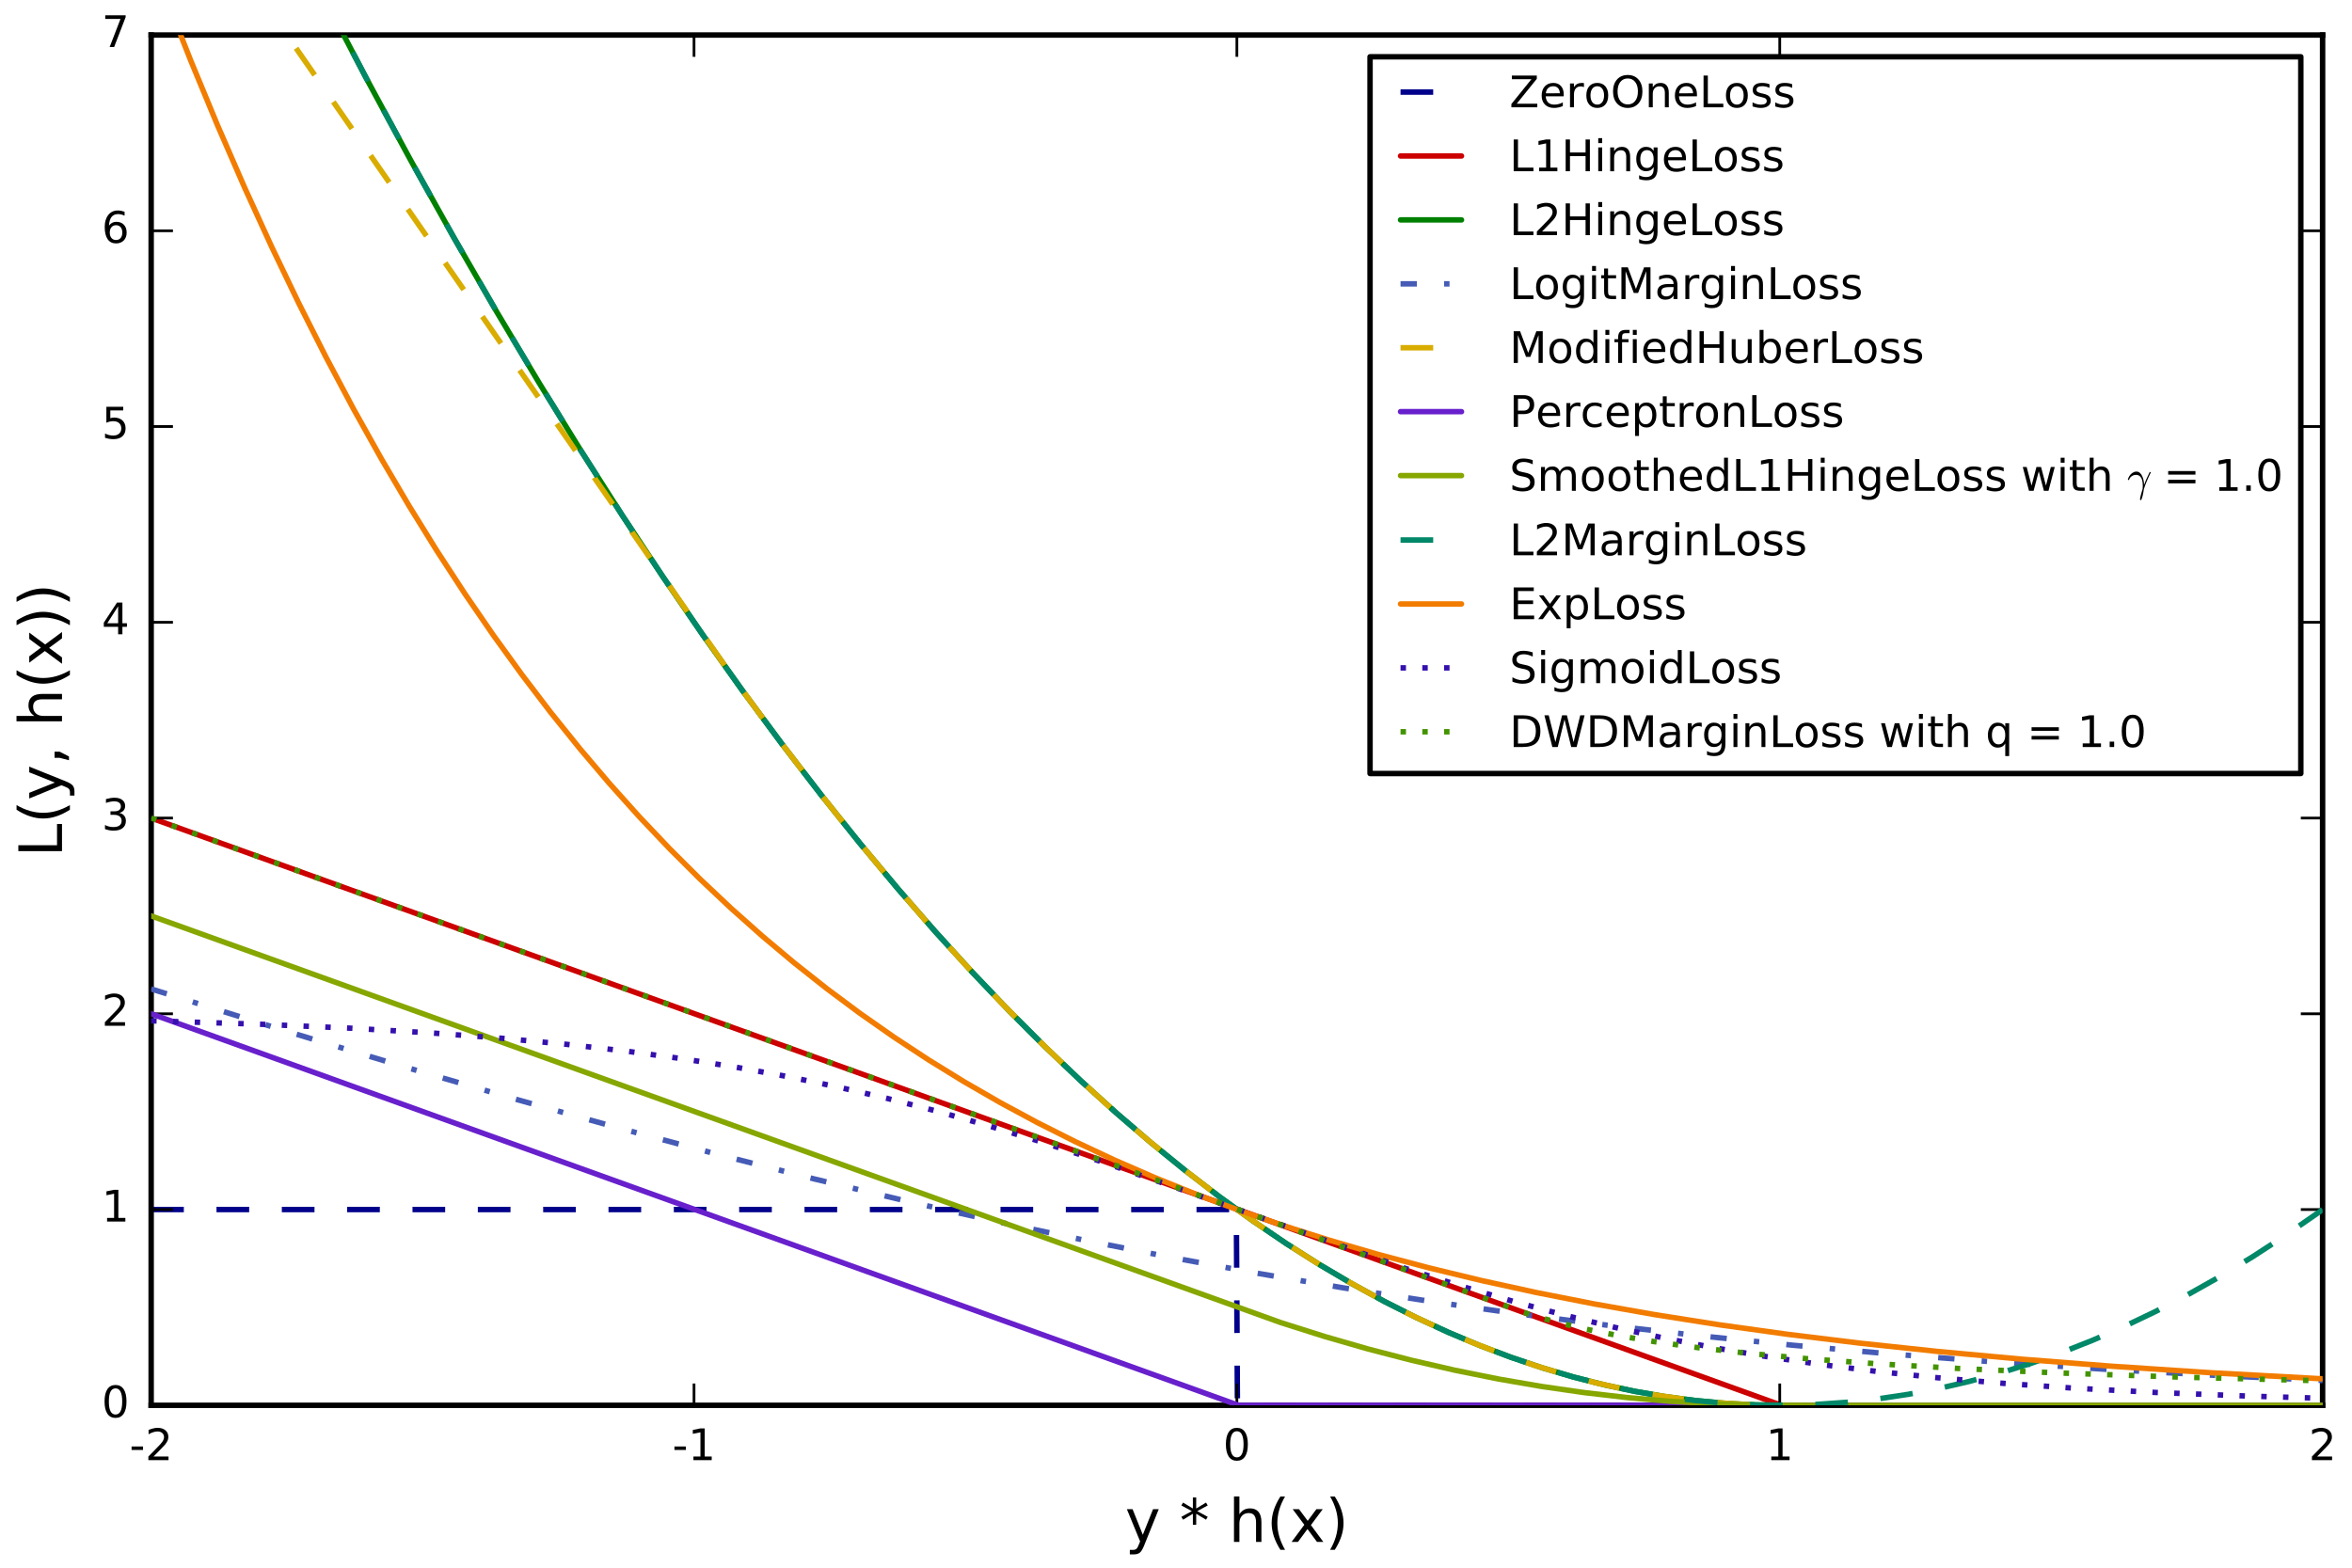 <?xml version="1.0" encoding="utf-8" standalone="no"?>
<!DOCTYPE svg PUBLIC "-//W3C//DTD SVG 1.1//EN"
  "http://www.w3.org/Graphics/SVG/1.1/DTD/svg11.dtd">
<!-- Created with matplotlib (http://matplotlib.org/) -->
<svg height="288pt" version="1.1" viewBox="0 0 432 288" width="432pt" xmlns="http://www.w3.org/2000/svg" xmlns:xlink="http://www.w3.org/1999/xlink">
 <defs>
  <style type="text/css">
*{stroke-linecap:butt;stroke-linejoin:round;stroke-miterlimit:100000;}
  </style>
 </defs>
 <g id="figure_1">
  <g id="patch_1">
   <path d="M 0 288 
L 432 288 
L 432 0 
L 0 0 
z
" style="fill:#ffffff;"/>
  </g>
  <g id="axes_1">
   <g id="patch_2">
    <path d="M 27.765 258.165 
L 426.6 258.165 
L 426.6 6.435 
L 27.765 6.435 
z
" style="fill:#ffffff;"/>
   </g>
   <g id="line2d_1">
    <path clip-path="url(#p1466f3a327)" d="M 27.765 222.204 
L 227.083 222.204 
L 227.282 258.165 
L 426.6 258.165 
L 426.6 258.165 
" style="fill:none;stroke:#00008b;stroke-dasharray:6,6;stroke-dashoffset:0.0;"/>
   </g>
   <g id="line2d_2">
    <path clip-path="url(#p1466f3a327)" d="M 27.765 150.281 
L 327.191 258.165 
L 426.6 258.165 
L 426.6 258.165 
" style="fill:none;stroke:#cc0000;stroke-linecap:round;"/>
   </g>
   <g id="patch_3">
    <path d="M 27.765 6.435 
L 426.6 6.435 
" style="fill:none;stroke:#000000;stroke-linecap:square;stroke-linejoin:miter;"/>
   </g>
   <g id="patch_4">
    <path d="M 426.6 258.165 
L 426.6 6.435 
" style="fill:none;stroke:#000000;stroke-linecap:square;stroke-linejoin:miter;"/>
   </g>
   <g id="patch_5">
    <path d="M 27.765 258.165 
L 426.6 258.165 
" style="fill:none;stroke:#000000;stroke-linecap:square;stroke-linejoin:miter;"/>
   </g>
   <g id="patch_6">
    <path d="M 27.765 258.165 
L 27.765 6.435 
" style="fill:none;stroke:#000000;stroke-linecap:square;stroke-linejoin:miter;"/>
   </g>
   <g id="matplotlib.axis_1">
    <g id="xtick_1">
     <g id="line2d_3">
      <defs>
       <path d="M 0 0 
L 0 -4 
" id="mf152f4823d" style="stroke:#000000;stroke-width:0.5;"/>
      </defs>
      <g>
       <use style="stroke:#000000;stroke-width:0.5;" x="27.765" xlink:href="#mf152f4823d" y="258.165"/>
      </g>
     </g>
     <g id="line2d_4">
      <defs>
       <path d="M 0 0 
L 0 4 
" id="m51d059ee15" style="stroke:#000000;stroke-width:0.5;"/>
      </defs>
      <g>
       <use style="stroke:#000000;stroke-width:0.5;" x="27.765" xlink:href="#m51d059ee15" y="6.435"/>
      </g>
     </g>
     <g id="text_1">
      <!-- -2 -->
      <defs>
       <path d="M 19.188 8.297 
L 53.609 8.297 
L 53.609 0 
L 7.328 0 
L 7.328 8.297 
Q 12.938 14.109 22.625 23.891 
Q 32.328 33.688 34.812 36.531 
Q 39.547 41.844 41.422 45.531 
Q 43.312 49.219 43.312 52.781 
Q 43.312 58.594 39.234 62.25 
Q 35.156 65.922 28.609 65.922 
Q 23.969 65.922 18.812 64.312 
Q 13.672 62.703 7.812 59.422 
L 7.812 69.391 
Q 13.766 71.781 18.938 73 
Q 24.125 74.219 28.422 74.219 
Q 39.75 74.219 46.484 68.547 
Q 53.219 62.891 53.219 53.422 
Q 53.219 48.922 51.531 44.891 
Q 49.859 40.875 45.406 35.406 
Q 44.188 33.984 37.641 27.219 
Q 31.109 20.453 19.188 8.297 
" id="BitstreamVeraSans-Roman-32"/>
       <path d="M 4.891 31.391 
L 31.203 31.391 
L 31.203 23.391 
L 4.891 23.391 
z
" id="BitstreamVeraSans-Roman-2d"/>
      </defs>
      <g transform="translate(23.777 268.244)scale(0.08 -0.08)">
       <use xlink:href="#BitstreamVeraSans-Roman-2d"/>
       <use x="36.084" xlink:href="#BitstreamVeraSans-Roman-32"/>
      </g>
     </g>
    </g>
    <g id="xtick_2">
     <g id="line2d_5">
      <g>
       <use style="stroke:#000000;stroke-width:0.5;" x="127.474" xlink:href="#mf152f4823d" y="258.165"/>
      </g>
     </g>
     <g id="line2d_6">
      <g>
       <use style="stroke:#000000;stroke-width:0.5;" x="127.474" xlink:href="#m51d059ee15" y="6.435"/>
      </g>
     </g>
     <g id="text_2">
      <!-- -1 -->
      <defs>
       <path d="M 12.406 8.297 
L 28.516 8.297 
L 28.516 63.922 
L 10.984 60.406 
L 10.984 69.391 
L 28.422 72.906 
L 38.281 72.906 
L 38.281 8.297 
L 54.391 8.297 
L 54.391 0 
L 12.406 0 
z
" id="BitstreamVeraSans-Roman-31"/>
      </defs>
      <g transform="translate(123.485 268.244)scale(0.08 -0.08)">
       <use xlink:href="#BitstreamVeraSans-Roman-2d"/>
       <use x="36.084" xlink:href="#BitstreamVeraSans-Roman-31"/>
      </g>
     </g>
    </g>
    <g id="xtick_3">
     <g id="line2d_7">
      <g>
       <use style="stroke:#000000;stroke-width:0.5;" x="227.183" xlink:href="#mf152f4823d" y="258.165"/>
      </g>
     </g>
     <g id="line2d_8">
      <g>
       <use style="stroke:#000000;stroke-width:0.5;" x="227.183" xlink:href="#m51d059ee15" y="6.435"/>
      </g>
     </g>
     <g id="text_3">
      <!-- 0 -->
      <defs>
       <path d="M 31.781 66.406 
Q 24.172 66.406 20.328 58.906 
Q 16.5 51.422 16.5 36.375 
Q 16.5 21.391 20.328 13.891 
Q 24.172 6.391 31.781 6.391 
Q 39.453 6.391 43.281 13.891 
Q 47.125 21.391 47.125 36.375 
Q 47.125 51.422 43.281 58.906 
Q 39.453 66.406 31.781 66.406 
M 31.781 74.219 
Q 44.047 74.219 50.516 64.516 
Q 56.984 54.828 56.984 36.375 
Q 56.984 17.969 50.516 8.266 
Q 44.047 -1.422 31.781 -1.422 
Q 19.531 -1.422 13.062 8.266 
Q 6.594 17.969 6.594 36.375 
Q 6.594 54.828 13.062 64.516 
Q 19.531 74.219 31.781 74.219 
" id="BitstreamVeraSans-Roman-30"/>
      </defs>
      <g transform="translate(224.637 268.244)scale(0.08 -0.08)">
       <use xlink:href="#BitstreamVeraSans-Roman-30"/>
      </g>
     </g>
    </g>
    <g id="xtick_4">
     <g id="line2d_9">
      <g>
       <use style="stroke:#000000;stroke-width:0.5;" x="326.891" xlink:href="#mf152f4823d" y="258.165"/>
      </g>
     </g>
     <g id="line2d_10">
      <g>
       <use style="stroke:#000000;stroke-width:0.5;" x="326.891" xlink:href="#m51d059ee15" y="6.435"/>
      </g>
     </g>
     <g id="text_4">
      <!-- 1 -->
      <g transform="translate(324.346 268.244)scale(0.08 -0.08)">
       <use xlink:href="#BitstreamVeraSans-Roman-31"/>
      </g>
     </g>
    </g>
    <g id="xtick_5">
     <g id="line2d_11">
      <g>
       <use style="stroke:#000000;stroke-width:0.5;" x="426.6" xlink:href="#mf152f4823d" y="258.165"/>
      </g>
     </g>
     <g id="line2d_12">
      <g>
       <use style="stroke:#000000;stroke-width:0.5;" x="426.6" xlink:href="#m51d059ee15" y="6.435"/>
      </g>
     </g>
     <g id="text_5">
      <!-- 2 -->
      <g transform="translate(424.055 268.244)scale(0.08 -0.08)">
       <use xlink:href="#BitstreamVeraSans-Roman-32"/>
      </g>
     </g>
    </g>
    <g id="text_6">
     <!-- y * h(x) -->
     <defs>
      <path id="BitstreamVeraSans-Roman-20"/>
      <path d="M 8.016 75.875 
L 15.828 75.875 
Q 23.141 64.359 26.781 53.312 
Q 30.422 42.281 30.422 31.391 
Q 30.422 20.453 26.781 9.375 
Q 23.141 -1.703 15.828 -13.188 
L 8.016 -13.188 
Q 14.5 -2 17.703 9.062 
Q 20.906 20.125 20.906 31.391 
Q 20.906 42.672 17.703 53.656 
Q 14.5 64.656 8.016 75.875 
" id="BitstreamVeraSans-Roman-29"/>
      <path d="M 31 75.875 
Q 24.469 64.656 21.281 53.656 
Q 18.109 42.672 18.109 31.391 
Q 18.109 20.125 21.312 9.062 
Q 24.516 -2 31 -13.188 
L 23.188 -13.188 
Q 15.875 -1.703 12.234 9.375 
Q 8.594 20.453 8.594 31.391 
Q 8.594 42.281 12.203 53.312 
Q 15.828 64.359 23.188 75.875 
z
" id="BitstreamVeraSans-Roman-28"/>
      <path d="M 47.016 60.891 
L 29.5 51.422 
L 47.016 41.891 
L 44.188 37.109 
L 27.781 47.016 
L 27.781 28.609 
L 22.219 28.609 
L 22.219 47.016 
L 5.812 37.109 
L 2.984 41.891 
L 20.516 51.422 
L 2.984 60.891 
L 5.812 65.719 
L 22.219 55.812 
L 22.219 74.219 
L 27.781 74.219 
L 27.781 55.812 
L 44.188 65.719 
z
" id="BitstreamVeraSans-Roman-2a"/>
      <path d="M 54.891 33.016 
L 54.891 0 
L 45.906 0 
L 45.906 32.719 
Q 45.906 40.484 42.875 44.328 
Q 39.844 48.188 33.797 48.188 
Q 26.516 48.188 22.312 43.547 
Q 18.109 38.922 18.109 30.906 
L 18.109 0 
L 9.078 0 
L 9.078 75.984 
L 18.109 75.984 
L 18.109 46.188 
Q 21.344 51.125 25.703 53.562 
Q 30.078 56 35.797 56 
Q 45.219 56 50.047 50.172 
Q 54.891 44.344 54.891 33.016 
" id="BitstreamVeraSans-Roman-68"/>
      <path d="M 54.891 54.688 
L 35.109 28.078 
L 55.906 0 
L 45.312 0 
L 29.391 21.484 
L 13.484 0 
L 2.875 0 
L 24.125 28.609 
L 4.688 54.688 
L 15.281 54.688 
L 29.781 35.203 
L 44.281 54.688 
z
" id="BitstreamVeraSans-Roman-78"/>
      <path d="M 32.172 -5.078 
Q 28.375 -14.844 24.75 -17.812 
Q 21.141 -20.797 15.094 -20.797 
L 7.906 -20.797 
L 7.906 -13.281 
L 13.188 -13.281 
Q 16.891 -13.281 18.938 -11.516 
Q 21 -9.766 23.484 -3.219 
L 25.094 0.875 
L 2.984 54.688 
L 12.5 54.688 
L 29.594 11.922 
L 46.688 54.688 
L 56.203 54.688 
z
" id="BitstreamVeraSans-Roman-79"/>
     </defs>
     <g transform="translate(206.649 283.266)scale(0.11 -0.11)">
      <use xlink:href="#BitstreamVeraSans-Roman-79"/>
      <use x="59.18" xlink:href="#BitstreamVeraSans-Roman-20"/>
      <use x="90.967" xlink:href="#BitstreamVeraSans-Roman-2a"/>
      <use x="140.967" xlink:href="#BitstreamVeraSans-Roman-20"/>
      <use x="172.754" xlink:href="#BitstreamVeraSans-Roman-68"/>
      <use x="236.133" xlink:href="#BitstreamVeraSans-Roman-28"/>
      <use x="275.146" xlink:href="#BitstreamVeraSans-Roman-78"/>
      <use x="334.326" xlink:href="#BitstreamVeraSans-Roman-29"/>
     </g>
    </g>
   </g>
   <g id="matplotlib.axis_2">
    <g id="ytick_1">
     <g id="line2d_13">
      <defs>
       <path d="M 0 0 
L 4 0 
" id="m36e6b260ed" style="stroke:#000000;stroke-width:0.5;"/>
      </defs>
      <g>
       <use style="stroke:#000000;stroke-width:0.5;" x="27.765" xlink:href="#m36e6b260ed" y="258.165"/>
      </g>
     </g>
     <g id="line2d_14">
      <defs>
       <path d="M 0 0 
L -4 0 
" id="md994846857" style="stroke:#000000;stroke-width:0.5;"/>
      </defs>
      <g>
       <use style="stroke:#000000;stroke-width:0.5;" x="426.6" xlink:href="#md994846857" y="258.165"/>
      </g>
     </g>
     <g id="text_7">
      <!-- 0 -->
      <g transform="translate(18.675 260.373)scale(0.08 -0.08)">
       <use xlink:href="#BitstreamVeraSans-Roman-30"/>
      </g>
     </g>
    </g>
    <g id="ytick_2">
     <g id="line2d_15">
      <g>
       <use style="stroke:#000000;stroke-width:0.5;" x="27.765" xlink:href="#m36e6b260ed" y="222.204"/>
      </g>
     </g>
     <g id="line2d_16">
      <g>
       <use style="stroke:#000000;stroke-width:0.5;" x="426.6" xlink:href="#md994846857" y="222.204"/>
      </g>
     </g>
     <g id="text_8">
      <!-- 1 -->
      <g transform="translate(18.675 224.411)scale(0.08 -0.08)">
       <use xlink:href="#BitstreamVeraSans-Roman-31"/>
      </g>
     </g>
    </g>
    <g id="ytick_3">
     <g id="line2d_17">
      <g>
       <use style="stroke:#000000;stroke-width:0.5;" x="27.765" xlink:href="#m36e6b260ed" y="186.242"/>
      </g>
     </g>
     <g id="line2d_18">
      <g>
       <use style="stroke:#000000;stroke-width:0.5;" x="426.6" xlink:href="#md994846857" y="186.242"/>
      </g>
     </g>
     <g id="text_9">
      <!-- 2 -->
      <g transform="translate(18.675 188.45)scale(0.08 -0.08)">
       <use xlink:href="#BitstreamVeraSans-Roman-32"/>
      </g>
     </g>
    </g>
    <g id="ytick_4">
     <g id="line2d_19">
      <g>
       <use style="stroke:#000000;stroke-width:0.5;" x="27.765" xlink:href="#m36e6b260ed" y="150.281"/>
      </g>
     </g>
     <g id="line2d_20">
      <g>
       <use style="stroke:#000000;stroke-width:0.5;" x="426.6" xlink:href="#md994846857" y="150.281"/>
      </g>
     </g>
     <g id="text_10">
      <!-- 3 -->
      <defs>
       <path d="M 40.578 39.312 
Q 47.656 37.797 51.625 33 
Q 55.609 28.219 55.609 21.188 
Q 55.609 10.406 48.188 4.484 
Q 40.766 -1.422 27.094 -1.422 
Q 22.516 -1.422 17.656 -0.516 
Q 12.797 0.391 7.625 2.203 
L 7.625 11.719 
Q 11.719 9.328 16.594 8.109 
Q 21.484 6.891 26.812 6.891 
Q 36.078 6.891 40.938 10.547 
Q 45.797 14.203 45.797 21.188 
Q 45.797 27.641 41.281 31.266 
Q 36.766 34.906 28.719 34.906 
L 20.219 34.906 
L 20.219 43.016 
L 29.109 43.016 
Q 36.375 43.016 40.234 45.922 
Q 44.094 48.828 44.094 54.297 
Q 44.094 59.906 40.109 62.906 
Q 36.141 65.922 28.719 65.922 
Q 24.656 65.922 20.016 65.031 
Q 15.375 64.156 9.812 62.312 
L 9.812 71.094 
Q 15.438 72.656 20.344 73.438 
Q 25.25 74.219 29.594 74.219 
Q 40.828 74.219 47.359 69.109 
Q 53.906 64.016 53.906 55.328 
Q 53.906 49.266 50.438 45.094 
Q 46.969 40.922 40.578 39.312 
" id="BitstreamVeraSans-Roman-33"/>
      </defs>
      <g transform="translate(18.675 152.488)scale(0.08 -0.08)">
       <use xlink:href="#BitstreamVeraSans-Roman-33"/>
      </g>
     </g>
    </g>
    <g id="ytick_5">
     <g id="line2d_21">
      <g>
       <use style="stroke:#000000;stroke-width:0.5;" x="27.765" xlink:href="#m36e6b260ed" y="114.319"/>
      </g>
     </g>
     <g id="line2d_22">
      <g>
       <use style="stroke:#000000;stroke-width:0.5;" x="426.6" xlink:href="#md994846857" y="114.319"/>
      </g>
     </g>
     <g id="text_11">
      <!-- 4 -->
      <defs>
       <path d="M 37.797 64.312 
L 12.891 25.391 
L 37.797 25.391 
z
M 35.203 72.906 
L 47.609 72.906 
L 47.609 25.391 
L 58.016 25.391 
L 58.016 17.188 
L 47.609 17.188 
L 47.609 0 
L 37.797 0 
L 37.797 17.188 
L 4.891 17.188 
L 4.891 26.703 
z
" id="BitstreamVeraSans-Roman-34"/>
      </defs>
      <g transform="translate(18.675 116.527)scale(0.08 -0.08)">
       <use xlink:href="#BitstreamVeraSans-Roman-34"/>
      </g>
     </g>
    </g>
    <g id="ytick_6">
     <g id="line2d_23">
      <g>
       <use style="stroke:#000000;stroke-width:0.5;" x="27.765" xlink:href="#m36e6b260ed" y="78.358"/>
      </g>
     </g>
     <g id="line2d_24">
      <g>
       <use style="stroke:#000000;stroke-width:0.5;" x="426.6" xlink:href="#md994846857" y="78.358"/>
      </g>
     </g>
     <g id="text_12">
      <!-- 5 -->
      <defs>
       <path d="M 10.797 72.906 
L 49.516 72.906 
L 49.516 64.594 
L 19.828 64.594 
L 19.828 46.734 
Q 21.969 47.469 24.109 47.828 
Q 26.266 48.188 28.422 48.188 
Q 40.625 48.188 47.75 41.5 
Q 54.891 34.812 54.891 23.391 
Q 54.891 11.625 47.562 5.094 
Q 40.234 -1.422 26.906 -1.422 
Q 22.312 -1.422 17.547 -0.641 
Q 12.797 0.141 7.719 1.703 
L 7.719 11.625 
Q 12.109 9.234 16.797 8.062 
Q 21.484 6.891 26.703 6.891 
Q 35.156 6.891 40.078 11.328 
Q 45.016 15.766 45.016 23.391 
Q 45.016 31 40.078 35.438 
Q 35.156 39.891 26.703 39.891 
Q 22.75 39.891 18.812 39.016 
Q 14.891 38.141 10.797 36.281 
z
" id="BitstreamVeraSans-Roman-35"/>
      </defs>
      <g transform="translate(18.675 80.565)scale(0.08 -0.08)">
       <use xlink:href="#BitstreamVeraSans-Roman-35"/>
      </g>
     </g>
    </g>
    <g id="ytick_7">
     <g id="line2d_25">
      <g>
       <use style="stroke:#000000;stroke-width:0.5;" x="27.765" xlink:href="#m36e6b260ed" y="42.396"/>
      </g>
     </g>
     <g id="line2d_26">
      <g>
       <use style="stroke:#000000;stroke-width:0.5;" x="426.6" xlink:href="#md994846857" y="42.396"/>
      </g>
     </g>
     <g id="text_13">
      <!-- 6 -->
      <defs>
       <path d="M 33.016 40.375 
Q 26.375 40.375 22.484 35.828 
Q 18.609 31.297 18.609 23.391 
Q 18.609 15.531 22.484 10.953 
Q 26.375 6.391 33.016 6.391 
Q 39.656 6.391 43.531 10.953 
Q 47.406 15.531 47.406 23.391 
Q 47.406 31.297 43.531 35.828 
Q 39.656 40.375 33.016 40.375 
M 52.594 71.297 
L 52.594 62.312 
Q 48.875 64.062 45.094 64.984 
Q 41.312 65.922 37.594 65.922 
Q 27.828 65.922 22.672 59.328 
Q 17.531 52.734 16.797 39.406 
Q 19.672 43.656 24.016 45.922 
Q 28.375 48.188 33.594 48.188 
Q 44.578 48.188 50.953 41.516 
Q 57.328 34.859 57.328 23.391 
Q 57.328 12.156 50.688 5.359 
Q 44.047 -1.422 33.016 -1.422 
Q 20.359 -1.422 13.672 8.266 
Q 6.984 17.969 6.984 36.375 
Q 6.984 53.656 15.188 63.938 
Q 23.391 74.219 37.203 74.219 
Q 40.922 74.219 44.703 73.484 
Q 48.484 72.75 52.594 71.297 
" id="BitstreamVeraSans-Roman-36"/>
      </defs>
      <g transform="translate(18.675 44.604)scale(0.08 -0.08)">
       <use xlink:href="#BitstreamVeraSans-Roman-36"/>
      </g>
     </g>
    </g>
    <g id="ytick_8">
     <g id="line2d_27">
      <g>
       <use style="stroke:#000000;stroke-width:0.5;" x="27.765" xlink:href="#m36e6b260ed" y="6.435"/>
      </g>
     </g>
     <g id="line2d_28">
      <g>
       <use style="stroke:#000000;stroke-width:0.5;" x="426.6" xlink:href="#md994846857" y="6.435"/>
      </g>
     </g>
     <g id="text_14">
      <!-- 7 -->
      <defs>
       <path d="M 8.203 72.906 
L 55.078 72.906 
L 55.078 68.703 
L 28.609 0 
L 18.312 0 
L 43.219 64.594 
L 8.203 64.594 
z
" id="BitstreamVeraSans-Roman-37"/>
      </defs>
      <g transform="translate(18.675 8.642)scale(0.08 -0.08)">
       <use xlink:href="#BitstreamVeraSans-Roman-37"/>
      </g>
     </g>
    </g>
    <g id="text_15">
     <!-- L(y, h(x)) -->
     <defs>
      <path d="M 11.719 12.406 
L 22.016 12.406 
L 22.016 4 
L 14.016 -11.625 
L 7.719 -11.625 
L 11.719 4 
z
" id="BitstreamVeraSans-Roman-2c"/>
      <path d="M 9.812 72.906 
L 19.672 72.906 
L 19.672 8.297 
L 55.172 8.297 
L 55.172 0 
L 9.812 0 
z
" id="BitstreamVeraSans-Roman-4c"/>
     </defs>
     <g transform="translate(11.387 157.44)rotate(-90.0)scale(0.11 -0.11)">
      <use xlink:href="#BitstreamVeraSans-Roman-4c"/>
      <use x="55.713" xlink:href="#BitstreamVeraSans-Roman-28"/>
      <use x="94.727" xlink:href="#BitstreamVeraSans-Roman-79"/>
      <use x="153.906" xlink:href="#BitstreamVeraSans-Roman-2c"/>
      <use x="185.693" xlink:href="#BitstreamVeraSans-Roman-20"/>
      <use x="217.48" xlink:href="#BitstreamVeraSans-Roman-68"/>
      <use x="280.859" xlink:href="#BitstreamVeraSans-Roman-28"/>
      <use x="319.873" xlink:href="#BitstreamVeraSans-Roman-78"/>
      <use x="379.053" xlink:href="#BitstreamVeraSans-Roman-29"/>
      <use x="418.066" xlink:href="#BitstreamVeraSans-Roman-29"/>
     </g>
    </g>
   </g>
   <g id="line2d_29">
    <path clip-path="url(#p1466f3a327)" d="M 59.219 -1 
L 67.349 14.504 
L 75.426 29.433 
L 83.402 43.714 
L 91.279 57.364 
L 99.057 70.402 
L 106.734 82.843 
L 114.312 94.705 
L 121.79 106.003 
L 129.169 116.754 
L 136.447 126.974 
L 143.726 136.811 
L 150.905 146.137 
L 157.985 154.969 
L 164.964 163.321 
L 171.844 171.209 
L 178.624 178.648 
L 185.305 185.653 
L 191.985 192.334 
L 198.566 198.6 
L 205.047 204.465 
L 211.428 209.942 
L 217.71 215.047 
L 223.992 219.865 
L 230.174 224.329 
L 236.256 228.451 
L 242.338 232.305 
L 248.321 235.835 
L 254.303 239.106 
L 260.186 242.07 
L 266.069 244.784 
L 271.852 247.208 
L 277.635 249.389 
L 283.319 251.298 
L 289.002 252.973 
L 294.685 254.414 
L 300.269 255.602 
L 305.853 256.564 
L 311.437 257.301 
L 317.02 257.813 
L 322.604 258.099 
L 328.387 258.165 
L 426.6 258.165 
L 426.6 258.165 
" style="fill:none;stroke:#008000;stroke-linecap:round;"/>
   </g>
   <g id="line2d_30">
    <path clip-path="url(#p1466f3a327)" d="M 27.765 181.678 
L 51.794 189.195 
L 73.83 195.859 
L 94.37 201.841 
L 113.714 207.245 
L 132.06 212.14 
L 149.609 216.595 
L 166.559 220.67 
L 183.011 224.398 
L 199.164 227.832 
L 215.118 230.997 
L 230.971 233.916 
L 246.825 236.607 
L 262.779 239.088 
L 278.832 241.36 
L 295.184 243.45 
L 312.035 245.379 
L 329.384 247.14 
L 347.431 248.747 
L 366.376 250.21 
L 386.418 251.534 
L 407.855 252.725 
L 426.6 253.601 
L 426.6 253.601 
" style="fill:none;stroke:#455bb6;stroke-dasharray:3,5,1,5;stroke-dashoffset:0.0;"/>
   </g>
   <g id="line2d_31">
    <path clip-path="url(#p1466f3a327)" d="M 47.538 -1 
L 134.752 124.628 
L 142.031 134.554 
L 149.21 143.969 
L 156.289 152.887 
L 163.269 161.325 
L 170.149 169.298 
L 176.929 176.82 
L 183.709 184.009 
L 190.39 190.768 
L 196.971 197.11 
L 203.452 203.049 
L 209.833 208.6 
L 216.215 213.857 
L 222.496 218.744 
L 228.678 223.275 
L 234.86 227.529 
L 240.942 231.444 
L 246.925 235.035 
L 252.907 238.366 
L 258.79 241.39 
L 264.673 244.163 
L 270.456 246.645 
L 276.239 248.885 
L 281.923 250.851 
L 287.606 252.583 
L 293.29 254.081 
L 298.873 255.326 
L 304.457 256.345 
L 310.041 257.138 
L 315.624 257.706 
L 321.208 258.049 
L 326.792 258.165 
L 426.6 258.165 
L 426.6 258.165 
" style="fill:none;stroke:#d9ac00;stroke-dasharray:6,6;stroke-dashoffset:0.0;"/>
   </g>
   <g id="line2d_32">
    <path clip-path="url(#p1466f3a327)" d="M 27.765 186.242 
L 227.482 258.165 
L 426.6 258.165 
L 426.6 258.165 
" style="fill:none;stroke:#6820cc;stroke-linecap:round;"/>
   </g>
   <g id="line2d_33">
    <path clip-path="url(#p1466f3a327)" d="M 27.765 168.262 
L 235.259 242.98 
L 243.335 245.538 
L 251.312 247.834 
L 259.289 249.9 
L 267.265 251.735 
L 275.242 253.341 
L 283.119 254.7 
L 290.996 255.835 
L 298.873 256.746 
L 306.75 257.432 
L 314.627 257.893 
L 322.504 258.131 
L 331.777 258.165 
L 426.6 258.165 
L 426.6 258.165 
" style="fill:none;stroke:#86a600;stroke-linecap:round;"/>
   </g>
   <g id="line2d_34">
    <path clip-path="url(#p1466f3a327)" d="M 59.219 -1 
L 67.349 14.504 
L 75.426 29.433 
L 83.402 43.714 
L 91.279 57.364 
L 99.057 70.402 
L 106.734 82.843 
L 114.312 94.705 
L 121.79 106.003 
L 129.169 116.754 
L 136.447 126.974 
L 143.726 136.811 
L 150.905 146.137 
L 157.985 154.969 
L 164.964 163.321 
L 171.844 171.209 
L 178.624 178.648 
L 185.305 185.653 
L 191.985 192.334 
L 198.566 198.6 
L 205.047 204.465 
L 211.428 209.942 
L 217.71 215.047 
L 223.992 219.865 
L 230.174 224.329 
L 236.256 228.451 
L 242.338 232.305 
L 248.321 235.835 
L 254.303 239.106 
L 260.186 242.07 
L 266.069 244.784 
L 271.852 247.208 
L 277.635 249.389 
L 283.319 251.298 
L 289.002 252.973 
L 294.685 254.414 
L 300.269 255.602 
L 305.853 256.564 
L 311.437 257.301 
L 317.02 257.813 
L 322.604 258.099 
L 328.188 258.159 
L 333.771 257.994 
L 339.355 257.603 
L 344.939 256.987 
L 350.522 256.145 
L 356.106 255.078 
L 361.69 253.785 
L 367.274 252.267 
L 372.957 250.49 
L 378.64 248.479 
L 384.324 246.234 
L 390.107 243.71 
L 395.89 240.945 
L 401.773 237.883 
L 407.656 234.571 
L 413.638 230.946 
L 419.621 227.062 
L 425.703 222.848 
L 426.6 222.204 
L 426.6 222.204 
" style="fill:none;stroke:#008868;stroke-dasharray:6,6;stroke-dashoffset:0.0;"/>
   </g>
   <g id="line2d_35">
    <path clip-path="url(#p1466f3a327)" d="M 30.256 -1 
L 35.043 11.15 
L 39.929 22.962 
L 44.915 34.433 
L 49.9 45.345 
L 54.885 55.724 
L 59.871 65.597 
L 64.956 75.172 
L 70.041 84.271 
L 75.126 92.917 
L 80.212 101.133 
L 85.396 109.09 
L 90.581 116.644 
L 95.866 123.949 
L 101.15 130.878 
L 106.535 137.569 
L 111.919 143.908 
L 117.403 150.023 
L 122.987 155.912 
L 128.57 161.481 
L 134.254 166.838 
L 140.037 171.984 
L 145.92 176.922 
L 151.902 181.653 
L 157.985 186.181 
L 164.166 190.508 
L 170.548 194.703 
L 177.029 198.697 
L 183.709 202.551 
L 190.49 206.207 
L 197.469 209.719 
L 204.648 213.085 
L 212.027 216.3 
L 219.704 219.403 
L 227.581 222.347 
L 235.757 225.167 
L 244.233 227.856 
L 253.107 230.437 
L 262.38 232.9 
L 272.052 235.235 
L 282.122 237.438 
L 292.791 239.541 
L 303.958 241.515 
L 315.824 243.383 
L 328.387 245.133 
L 341.748 246.767 
L 356.006 248.286 
L 371.362 249.696 
L 388.013 250.999 
L 406.16 252.191 
L 426.102 253.274 
L 426.6 253.298 
L 426.6 253.298 
" style="fill:none;stroke:#f27c00;stroke-linecap:round;"/>
   </g>
   <g id="line2d_36">
    <path clip-path="url(#p1466f3a327)" d="M 27.765 187.536 
L 47.706 188.155 
L 64.557 188.896 
L 79.214 189.759 
L 92.276 190.746 
L 104.142 191.862 
L 115.11 193.113 
L 125.38 194.504 
L 135.151 196.049 
L 144.624 197.772 
L 153.797 199.666 
L 162.87 201.767 
L 171.944 204.097 
L 181.217 206.708 
L 190.988 209.694 
L 201.657 213.194 
L 214.42 217.626 
L 258.092 233.008 
L 268.562 236.326 
L 278.233 239.16 
L 287.506 241.645 
L 296.58 243.846 
L 305.653 245.82 
L 314.926 247.608 
L 324.399 249.207 
L 334.27 250.648 
L 344.739 251.949 
L 355.907 253.109 
L 367.972 254.135 
L 381.233 255.035 
L 396.089 255.815 
L 413.04 256.477 
L 426.6 256.872 
L 426.6 256.872 
" style="fill:none;stroke:#3410ac;stroke-dasharray:1,3;stroke-dashoffset:0.0;"/>
   </g>
   <g id="line2d_37">
    <path clip-path="url(#p1466f3a327)" d="M 27.765 150.281 
L 281.225 241.578 
L 285.911 242.902 
L 291.196 244.162 
L 297.278 245.377 
L 304.158 246.52 
L 312.135 247.613 
L 321.308 248.642 
L 332.076 249.619 
L 344.739 250.54 
L 359.795 251.406 
L 377.942 252.219 
L 400.078 252.981 
L 426.6 253.67 
L 426.6 253.67 
" style="fill:none;stroke:#439300;stroke-dasharray:1,3;stroke-dashoffset:0.0;"/>
   </g>
   <g id="legend_1">
    <g id="patch_7">
     <path d="M 251.64 142.1 
L 422.6 142.1 
L 422.6 10.435 
L 251.64 10.435 
z
" style="fill:#ffffff;stroke:#000000;stroke-linejoin:miter;"/>
    </g>
    <g id="line2d_38">
     <path d="M 257.24 16.913 
L 268.44 16.913 
" style="fill:none;stroke:#00008b;stroke-dasharray:6,6;stroke-dashoffset:0.0;"/>
    </g>
    <g id="line2d_39"/>
    <g id="text_16">
     <!-- ZeroOneLoss -->
     <defs>
      <path d="M 5.609 72.906 
L 62.891 72.906 
L 62.891 65.375 
L 16.797 8.297 
L 64.016 8.297 
L 64.016 0 
L 4.5 0 
L 4.5 7.516 
L 50.594 64.594 
L 5.609 64.594 
z
" id="BitstreamVeraSans-Roman-5a"/>
      <path d="M 39.406 66.219 
Q 28.656 66.219 22.328 58.203 
Q 16.016 50.203 16.016 36.375 
Q 16.016 22.609 22.328 14.594 
Q 28.656 6.594 39.406 6.594 
Q 50.141 6.594 56.422 14.594 
Q 62.703 22.609 62.703 36.375 
Q 62.703 50.203 56.422 58.203 
Q 50.141 66.219 39.406 66.219 
M 39.406 74.219 
Q 54.734 74.219 63.906 63.938 
Q 73.094 53.656 73.094 36.375 
Q 73.094 19.141 63.906 8.859 
Q 54.734 -1.422 39.406 -1.422 
Q 24.031 -1.422 14.812 8.828 
Q 5.609 19.094 5.609 36.375 
Q 5.609 53.656 14.812 63.938 
Q 24.031 74.219 39.406 74.219 
" id="BitstreamVeraSans-Roman-4f"/>
      <path d="M 54.891 33.016 
L 54.891 0 
L 45.906 0 
L 45.906 32.719 
Q 45.906 40.484 42.875 44.328 
Q 39.844 48.188 33.797 48.188 
Q 26.516 48.188 22.312 43.547 
Q 18.109 38.922 18.109 30.906 
L 18.109 0 
L 9.078 0 
L 9.078 54.688 
L 18.109 54.688 
L 18.109 46.188 
Q 21.344 51.125 25.703 53.562 
Q 30.078 56 35.797 56 
Q 45.219 56 50.047 50.172 
Q 54.891 44.344 54.891 33.016 
" id="BitstreamVeraSans-Roman-6e"/>
      <path d="M 30.609 48.391 
Q 23.391 48.391 19.188 42.75 
Q 14.984 37.109 14.984 27.297 
Q 14.984 17.484 19.156 11.844 
Q 23.344 6.203 30.609 6.203 
Q 37.797 6.203 41.984 11.859 
Q 46.188 17.531 46.188 27.297 
Q 46.188 37.016 41.984 42.703 
Q 37.797 48.391 30.609 48.391 
M 30.609 56 
Q 42.328 56 49.016 48.375 
Q 55.719 40.766 55.719 27.297 
Q 55.719 13.875 49.016 6.219 
Q 42.328 -1.422 30.609 -1.422 
Q 18.844 -1.422 12.172 6.219 
Q 5.516 13.875 5.516 27.297 
Q 5.516 40.766 12.172 48.375 
Q 18.844 56 30.609 56 
" id="BitstreamVeraSans-Roman-6f"/>
      <path d="M 56.203 29.594 
L 56.203 25.203 
L 14.891 25.203 
Q 15.484 15.922 20.484 11.062 
Q 25.484 6.203 34.422 6.203 
Q 39.594 6.203 44.453 7.469 
Q 49.312 8.734 54.109 11.281 
L 54.109 2.781 
Q 49.266 0.734 44.188 -0.344 
Q 39.109 -1.422 33.891 -1.422 
Q 20.797 -1.422 13.156 6.188 
Q 5.516 13.812 5.516 26.812 
Q 5.516 40.234 12.766 48.109 
Q 20.016 56 32.328 56 
Q 43.359 56 49.781 48.891 
Q 56.203 41.797 56.203 29.594 
M 47.219 32.234 
Q 47.125 39.594 43.094 43.984 
Q 39.062 48.391 32.422 48.391 
Q 24.906 48.391 20.391 44.141 
Q 15.875 39.891 15.188 32.172 
z
" id="BitstreamVeraSans-Roman-65"/>
      <path d="M 41.109 46.297 
Q 39.594 47.172 37.812 47.578 
Q 36.031 48 33.891 48 
Q 26.266 48 22.188 43.047 
Q 18.109 38.094 18.109 28.812 
L 18.109 0 
L 9.078 0 
L 9.078 54.688 
L 18.109 54.688 
L 18.109 46.188 
Q 20.953 51.172 25.484 53.578 
Q 30.031 56 36.531 56 
Q 37.453 56 38.578 55.875 
Q 39.703 55.766 41.062 55.516 
z
" id="BitstreamVeraSans-Roman-72"/>
      <path d="M 44.281 53.078 
L 44.281 44.578 
Q 40.484 46.531 36.375 47.5 
Q 32.281 48.484 27.875 48.484 
Q 21.188 48.484 17.844 46.438 
Q 14.5 44.391 14.5 40.281 
Q 14.5 37.156 16.891 35.375 
Q 19.281 33.594 26.516 31.984 
L 29.594 31.297 
Q 39.156 29.25 43.188 25.516 
Q 47.219 21.781 47.219 15.094 
Q 47.219 7.469 41.188 3.016 
Q 35.156 -1.422 24.609 -1.422 
Q 20.219 -1.422 15.453 -0.562 
Q 10.688 0.297 5.422 2 
L 5.422 11.281 
Q 10.406 8.688 15.234 7.391 
Q 20.062 6.109 24.812 6.109 
Q 31.156 6.109 34.562 8.281 
Q 37.984 10.453 37.984 14.406 
Q 37.984 18.062 35.516 20.016 
Q 33.062 21.969 24.703 23.781 
L 21.578 24.516 
Q 13.234 26.266 9.516 29.906 
Q 5.812 33.547 5.812 39.891 
Q 5.812 47.609 11.281 51.797 
Q 16.75 56 26.812 56 
Q 31.781 56 36.172 55.266 
Q 40.578 54.547 44.281 53.078 
" id="BitstreamVeraSans-Roman-73"/>
     </defs>
     <g transform="translate(277.24 19.713)scale(0.08 -0.08)">
      <use xlink:href="#BitstreamVeraSans-Roman-5a"/>
      <use x="68.506" xlink:href="#BitstreamVeraSans-Roman-65"/>
      <use x="130.029" xlink:href="#BitstreamVeraSans-Roman-72"/>
      <use x="171.111" xlink:href="#BitstreamVeraSans-Roman-6f"/>
      <use x="232.293" xlink:href="#BitstreamVeraSans-Roman-4f"/>
      <use x="311.004" xlink:href="#BitstreamVeraSans-Roman-6e"/>
      <use x="374.383" xlink:href="#BitstreamVeraSans-Roman-65"/>
      <use x="435.906" xlink:href="#BitstreamVeraSans-Roman-4c"/>
      <use x="491.604" xlink:href="#BitstreamVeraSans-Roman-6f"/>
      <use x="552.785" xlink:href="#BitstreamVeraSans-Roman-73"/>
      <use x="604.885" xlink:href="#BitstreamVeraSans-Roman-73"/>
     </g>
    </g>
    <g id="line2d_40">
     <path d="M 257.24 28.656 
L 268.44 28.656 
" style="fill:none;stroke:#cc0000;stroke-linecap:round;"/>
    </g>
    <g id="line2d_41"/>
    <g id="text_17">
     <!-- L1HingeLoss -->
     <defs>
      <path d="M 45.406 27.984 
Q 45.406 37.75 41.375 43.109 
Q 37.359 48.484 30.078 48.484 
Q 22.859 48.484 18.828 43.109 
Q 14.797 37.75 14.797 27.984 
Q 14.797 18.266 18.828 12.891 
Q 22.859 7.516 30.078 7.516 
Q 37.359 7.516 41.375 12.891 
Q 45.406 18.266 45.406 27.984 
M 54.391 6.781 
Q 54.391 -7.172 48.188 -13.984 
Q 42 -20.797 29.203 -20.797 
Q 24.469 -20.797 20.266 -20.094 
Q 16.062 -19.391 12.109 -17.922 
L 12.109 -9.188 
Q 16.062 -11.328 19.922 -12.344 
Q 23.781 -13.375 27.781 -13.375 
Q 36.625 -13.375 41.016 -8.766 
Q 45.406 -4.156 45.406 5.172 
L 45.406 9.625 
Q 42.625 4.781 38.281 2.391 
Q 33.938 0 27.875 0 
Q 17.828 0 11.672 7.656 
Q 5.516 15.328 5.516 27.984 
Q 5.516 40.672 11.672 48.328 
Q 17.828 56 27.875 56 
Q 33.938 56 38.281 53.609 
Q 42.625 51.219 45.406 46.391 
L 45.406 54.688 
L 54.391 54.688 
z
" id="BitstreamVeraSans-Roman-67"/>
      <path d="M 9.422 54.688 
L 18.406 54.688 
L 18.406 0 
L 9.422 0 
z
M 9.422 75.984 
L 18.406 75.984 
L 18.406 64.594 
L 9.422 64.594 
z
" id="BitstreamVeraSans-Roman-69"/>
      <path d="M 9.812 72.906 
L 19.672 72.906 
L 19.672 43.016 
L 55.516 43.016 
L 55.516 72.906 
L 65.375 72.906 
L 65.375 0 
L 55.516 0 
L 55.516 34.719 
L 19.672 34.719 
L 19.672 0 
L 9.812 0 
z
" id="BitstreamVeraSans-Roman-48"/>
     </defs>
     <g transform="translate(277.24 31.456)scale(0.08 -0.08)">
      <use xlink:href="#BitstreamVeraSans-Roman-4c"/>
      <use x="55.713" xlink:href="#BitstreamVeraSans-Roman-31"/>
      <use x="119.336" xlink:href="#BitstreamVeraSans-Roman-48"/>
      <use x="194.531" xlink:href="#BitstreamVeraSans-Roman-69"/>
      <use x="222.314" xlink:href="#BitstreamVeraSans-Roman-6e"/>
      <use x="285.693" xlink:href="#BitstreamVeraSans-Roman-67"/>
      <use x="349.17" xlink:href="#BitstreamVeraSans-Roman-65"/>
      <use x="410.693" xlink:href="#BitstreamVeraSans-Roman-4c"/>
      <use x="466.391" xlink:href="#BitstreamVeraSans-Roman-6f"/>
      <use x="527.572" xlink:href="#BitstreamVeraSans-Roman-73"/>
      <use x="579.672" xlink:href="#BitstreamVeraSans-Roman-73"/>
     </g>
    </g>
    <g id="line2d_42">
     <path d="M 257.24 40.398 
L 268.44 40.398 
" style="fill:none;stroke:#008000;stroke-linecap:round;"/>
    </g>
    <g id="line2d_43"/>
    <g id="text_18">
     <!-- L2HingeLoss -->
     <g transform="translate(277.24 43.198)scale(0.08 -0.08)">
      <use xlink:href="#BitstreamVeraSans-Roman-4c"/>
      <use x="55.713" xlink:href="#BitstreamVeraSans-Roman-32"/>
      <use x="119.336" xlink:href="#BitstreamVeraSans-Roman-48"/>
      <use x="194.531" xlink:href="#BitstreamVeraSans-Roman-69"/>
      <use x="222.314" xlink:href="#BitstreamVeraSans-Roman-6e"/>
      <use x="285.693" xlink:href="#BitstreamVeraSans-Roman-67"/>
      <use x="349.17" xlink:href="#BitstreamVeraSans-Roman-65"/>
      <use x="410.693" xlink:href="#BitstreamVeraSans-Roman-4c"/>
      <use x="466.391" xlink:href="#BitstreamVeraSans-Roman-6f"/>
      <use x="527.572" xlink:href="#BitstreamVeraSans-Roman-73"/>
      <use x="579.672" xlink:href="#BitstreamVeraSans-Roman-73"/>
     </g>
    </g>
    <g id="line2d_44">
     <path d="M 257.24 52.141 
L 268.44 52.141 
" style="fill:none;stroke:#455bb6;stroke-dasharray:3,5,1,5;stroke-dashoffset:0.0;"/>
    </g>
    <g id="line2d_45"/>
    <g id="text_19">
     <!-- LogitMarginLoss -->
     <defs>
      <path d="M 18.312 70.219 
L 18.312 54.688 
L 36.812 54.688 
L 36.812 47.703 
L 18.312 47.703 
L 18.312 18.016 
Q 18.312 11.328 20.141 9.422 
Q 21.969 7.516 27.594 7.516 
L 36.812 7.516 
L 36.812 0 
L 27.594 0 
Q 17.188 0 13.234 3.875 
Q 9.281 7.766 9.281 18.016 
L 9.281 47.703 
L 2.688 47.703 
L 2.688 54.688 
L 9.281 54.688 
L 9.281 70.219 
z
" id="BitstreamVeraSans-Roman-74"/>
      <path d="M 9.812 72.906 
L 24.516 72.906 
L 43.109 23.297 
L 61.812 72.906 
L 76.516 72.906 
L 76.516 0 
L 66.891 0 
L 66.891 64.016 
L 48.094 14.016 
L 38.188 14.016 
L 19.391 64.016 
L 19.391 0 
L 9.812 0 
z
" id="BitstreamVeraSans-Roman-4d"/>
      <path d="M 34.281 27.484 
Q 23.391 27.484 19.188 25 
Q 14.984 22.516 14.984 16.5 
Q 14.984 11.719 18.141 8.906 
Q 21.297 6.109 26.703 6.109 
Q 34.188 6.109 38.703 11.406 
Q 43.219 16.703 43.219 25.484 
L 43.219 27.484 
z
M 52.203 31.203 
L 52.203 0 
L 43.219 0 
L 43.219 8.297 
Q 40.141 3.328 35.547 0.953 
Q 30.953 -1.422 24.312 -1.422 
Q 15.922 -1.422 10.953 3.297 
Q 6 8.016 6 15.922 
Q 6 25.141 12.172 29.828 
Q 18.359 34.516 30.609 34.516 
L 43.219 34.516 
L 43.219 35.406 
Q 43.219 41.609 39.141 45 
Q 35.062 48.391 27.688 48.391 
Q 23 48.391 18.547 47.266 
Q 14.109 46.141 10.016 43.891 
L 10.016 52.203 
Q 14.938 54.109 19.578 55.047 
Q 24.219 56 28.609 56 
Q 40.484 56 46.344 49.844 
Q 52.203 43.703 52.203 31.203 
" id="BitstreamVeraSans-Roman-61"/>
     </defs>
     <g transform="translate(277.24 54.941)scale(0.08 -0.08)">
      <use xlink:href="#BitstreamVeraSans-Roman-4c"/>
      <use x="55.697" xlink:href="#BitstreamVeraSans-Roman-6f"/>
      <use x="116.879" xlink:href="#BitstreamVeraSans-Roman-67"/>
      <use x="180.355" xlink:href="#BitstreamVeraSans-Roman-69"/>
      <use x="208.139" xlink:href="#BitstreamVeraSans-Roman-74"/>
      <use x="247.348" xlink:href="#BitstreamVeraSans-Roman-4d"/>
      <use x="333.627" xlink:href="#BitstreamVeraSans-Roman-61"/>
      <use x="394.906" xlink:href="#BitstreamVeraSans-Roman-72"/>
      <use x="436.004" xlink:href="#BitstreamVeraSans-Roman-67"/>
      <use x="499.48" xlink:href="#BitstreamVeraSans-Roman-69"/>
      <use x="527.264" xlink:href="#BitstreamVeraSans-Roman-6e"/>
      <use x="590.643" xlink:href="#BitstreamVeraSans-Roman-4c"/>
      <use x="646.34" xlink:href="#BitstreamVeraSans-Roman-6f"/>
      <use x="707.521" xlink:href="#BitstreamVeraSans-Roman-73"/>
      <use x="759.621" xlink:href="#BitstreamVeraSans-Roman-73"/>
     </g>
    </g>
    <g id="line2d_46">
     <path d="M 257.24 63.883 
L 268.44 63.883 
" style="fill:none;stroke:#d9ac00;stroke-dasharray:6,6;stroke-dashoffset:0.0;"/>
    </g>
    <g id="line2d_47"/>
    <g id="text_20">
     <!-- ModifiedHuberLoss -->
     <defs>
      <path d="M 45.406 46.391 
L 45.406 75.984 
L 54.391 75.984 
L 54.391 0 
L 45.406 0 
L 45.406 8.203 
Q 42.578 3.328 38.25 0.953 
Q 33.938 -1.422 27.875 -1.422 
Q 17.969 -1.422 11.734 6.484 
Q 5.516 14.406 5.516 27.297 
Q 5.516 40.188 11.734 48.094 
Q 17.969 56 27.875 56 
Q 33.938 56 38.25 53.625 
Q 42.578 51.266 45.406 46.391 
M 14.797 27.297 
Q 14.797 17.391 18.875 11.75 
Q 22.953 6.109 30.078 6.109 
Q 37.203 6.109 41.297 11.75 
Q 45.406 17.391 45.406 27.297 
Q 45.406 37.203 41.297 42.844 
Q 37.203 48.484 30.078 48.484 
Q 22.953 48.484 18.875 42.844 
Q 14.797 37.203 14.797 27.297 
" id="BitstreamVeraSans-Roman-64"/>
      <path d="M 8.5 21.578 
L 8.5 54.688 
L 17.484 54.688 
L 17.484 21.922 
Q 17.484 14.156 20.5 10.266 
Q 23.531 6.391 29.594 6.391 
Q 36.859 6.391 41.078 11.031 
Q 45.312 15.672 45.312 23.688 
L 45.312 54.688 
L 54.297 54.688 
L 54.297 0 
L 45.312 0 
L 45.312 8.406 
Q 42.047 3.422 37.719 1 
Q 33.406 -1.422 27.688 -1.422 
Q 18.266 -1.422 13.375 4.438 
Q 8.5 10.297 8.5 21.578 
" id="BitstreamVeraSans-Roman-75"/>
      <path d="M 37.109 75.984 
L 37.109 68.5 
L 28.516 68.5 
Q 23.688 68.5 21.797 66.547 
Q 19.922 64.594 19.922 59.516 
L 19.922 54.688 
L 34.719 54.688 
L 34.719 47.703 
L 19.922 47.703 
L 19.922 0 
L 10.891 0 
L 10.891 47.703 
L 2.297 47.703 
L 2.297 54.688 
L 10.891 54.688 
L 10.891 58.5 
Q 10.891 67.625 15.141 71.797 
Q 19.391 75.984 28.609 75.984 
z
" id="BitstreamVeraSans-Roman-66"/>
      <path d="M 48.688 27.297 
Q 48.688 37.203 44.609 42.844 
Q 40.531 48.484 33.406 48.484 
Q 26.266 48.484 22.188 42.844 
Q 18.109 37.203 18.109 27.297 
Q 18.109 17.391 22.188 11.75 
Q 26.266 6.109 33.406 6.109 
Q 40.531 6.109 44.609 11.75 
Q 48.688 17.391 48.688 27.297 
M 18.109 46.391 
Q 20.953 51.266 25.266 53.625 
Q 29.594 56 35.594 56 
Q 45.562 56 51.781 48.094 
Q 58.016 40.188 58.016 27.297 
Q 58.016 14.406 51.781 6.484 
Q 45.562 -1.422 35.594 -1.422 
Q 29.594 -1.422 25.266 0.953 
Q 20.953 3.328 18.109 8.203 
L 18.109 0 
L 9.078 0 
L 9.078 75.984 
L 18.109 75.984 
z
" id="BitstreamVeraSans-Roman-62"/>
     </defs>
     <g transform="translate(277.24 66.683)scale(0.08 -0.08)">
      <use xlink:href="#BitstreamVeraSans-Roman-4d"/>
      <use x="86.279" xlink:href="#BitstreamVeraSans-Roman-6f"/>
      <use x="147.461" xlink:href="#BitstreamVeraSans-Roman-64"/>
      <use x="210.938" xlink:href="#BitstreamVeraSans-Roman-69"/>
      <use x="238.721" xlink:href="#BitstreamVeraSans-Roman-66"/>
      <use x="273.926" xlink:href="#BitstreamVeraSans-Roman-69"/>
      <use x="301.709" xlink:href="#BitstreamVeraSans-Roman-65"/>
      <use x="363.232" xlink:href="#BitstreamVeraSans-Roman-64"/>
      <use x="426.709" xlink:href="#BitstreamVeraSans-Roman-48"/>
      <use x="501.904" xlink:href="#BitstreamVeraSans-Roman-75"/>
      <use x="565.283" xlink:href="#BitstreamVeraSans-Roman-62"/>
      <use x="628.76" xlink:href="#BitstreamVeraSans-Roman-65"/>
      <use x="690.283" xlink:href="#BitstreamVeraSans-Roman-72"/>
      <use x="731.396" xlink:href="#BitstreamVeraSans-Roman-4c"/>
      <use x="787.094" xlink:href="#BitstreamVeraSans-Roman-6f"/>
      <use x="848.275" xlink:href="#BitstreamVeraSans-Roman-73"/>
      <use x="900.375" xlink:href="#BitstreamVeraSans-Roman-73"/>
     </g>
    </g>
    <g id="line2d_48">
     <path d="M 257.24 75.626 
L 268.44 75.626 
" style="fill:none;stroke:#6820cc;stroke-linecap:round;"/>
    </g>
    <g id="line2d_49"/>
    <g id="text_21">
     <!-- PerceptronLoss -->
     <defs>
      <path d="M 19.672 64.797 
L 19.672 37.406 
L 32.078 37.406 
Q 38.969 37.406 42.719 40.969 
Q 46.484 44.531 46.484 51.125 
Q 46.484 57.672 42.719 61.234 
Q 38.969 64.797 32.078 64.797 
z
M 9.812 72.906 
L 32.078 72.906 
Q 44.344 72.906 50.609 67.359 
Q 56.891 61.812 56.891 51.125 
Q 56.891 40.328 50.609 34.812 
Q 44.344 29.297 32.078 29.297 
L 19.672 29.297 
L 19.672 0 
L 9.812 0 
z
" id="BitstreamVeraSans-Roman-50"/>
      <path d="M 18.109 8.203 
L 18.109 -20.797 
L 9.078 -20.797 
L 9.078 54.688 
L 18.109 54.688 
L 18.109 46.391 
Q 20.953 51.266 25.266 53.625 
Q 29.594 56 35.594 56 
Q 45.562 56 51.781 48.094 
Q 58.016 40.188 58.016 27.297 
Q 58.016 14.406 51.781 6.484 
Q 45.562 -1.422 35.594 -1.422 
Q 29.594 -1.422 25.266 0.953 
Q 20.953 3.328 18.109 8.203 
M 48.688 27.297 
Q 48.688 37.203 44.609 42.844 
Q 40.531 48.484 33.406 48.484 
Q 26.266 48.484 22.188 42.844 
Q 18.109 37.203 18.109 27.297 
Q 18.109 17.391 22.188 11.75 
Q 26.266 6.109 33.406 6.109 
Q 40.531 6.109 44.609 11.75 
Q 48.688 17.391 48.688 27.297 
" id="BitstreamVeraSans-Roman-70"/>
      <path d="M 48.781 52.594 
L 48.781 44.188 
Q 44.969 46.297 41.141 47.344 
Q 37.312 48.391 33.406 48.391 
Q 24.656 48.391 19.812 42.844 
Q 14.984 37.312 14.984 27.297 
Q 14.984 17.281 19.812 11.734 
Q 24.656 6.203 33.406 6.203 
Q 37.312 6.203 41.141 7.25 
Q 44.969 8.297 48.781 10.406 
L 48.781 2.094 
Q 45.016 0.344 40.984 -0.531 
Q 36.969 -1.422 32.422 -1.422 
Q 20.062 -1.422 12.781 6.344 
Q 5.516 14.109 5.516 27.297 
Q 5.516 40.672 12.859 48.328 
Q 20.219 56 33.016 56 
Q 37.156 56 41.109 55.141 
Q 45.062 54.297 48.781 52.594 
" id="BitstreamVeraSans-Roman-63"/>
     </defs>
     <g transform="translate(277.24 78.426)scale(0.08 -0.08)">
      <use xlink:href="#BitstreamVeraSans-Roman-50"/>
      <use x="60.256" xlink:href="#BitstreamVeraSans-Roman-65"/>
      <use x="121.779" xlink:href="#BitstreamVeraSans-Roman-72"/>
      <use x="162.861" xlink:href="#BitstreamVeraSans-Roman-63"/>
      <use x="217.842" xlink:href="#BitstreamVeraSans-Roman-65"/>
      <use x="279.365" xlink:href="#BitstreamVeraSans-Roman-70"/>
      <use x="342.842" xlink:href="#BitstreamVeraSans-Roman-74"/>
      <use x="382.051" xlink:href="#BitstreamVeraSans-Roman-72"/>
      <use x="423.133" xlink:href="#BitstreamVeraSans-Roman-6f"/>
      <use x="484.314" xlink:href="#BitstreamVeraSans-Roman-6e"/>
      <use x="547.693" xlink:href="#BitstreamVeraSans-Roman-4c"/>
      <use x="603.391" xlink:href="#BitstreamVeraSans-Roman-6f"/>
      <use x="664.572" xlink:href="#BitstreamVeraSans-Roman-73"/>
      <use x="716.672" xlink:href="#BitstreamVeraSans-Roman-73"/>
     </g>
    </g>
    <g id="line2d_50">
     <path d="M 257.24 87.37 
L 268.44 87.37 
" style="fill:none;stroke:#86a600;stroke-linecap:round;"/>
    </g>
    <g id="line2d_51"/>
    <g id="text_22">
     <!-- SmoothedL1HingeLoss with $\gamma$ = 1.0 -->
     <defs>
      <path d="M 52 44.188 
Q 55.375 50.25 60.062 53.125 
Q 64.75 56 71.094 56 
Q 79.641 56 84.281 50.016 
Q 88.922 44.047 88.922 33.016 
L 88.922 0 
L 79.891 0 
L 79.891 32.719 
Q 79.891 40.578 77.094 44.375 
Q 74.312 48.188 68.609 48.188 
Q 61.625 48.188 57.562 43.547 
Q 53.516 38.922 53.516 30.906 
L 53.516 0 
L 44.484 0 
L 44.484 32.719 
Q 44.484 40.625 41.703 44.406 
Q 38.922 48.188 33.109 48.188 
Q 26.219 48.188 22.156 43.531 
Q 18.109 38.875 18.109 30.906 
L 18.109 0 
L 9.078 0 
L 9.078 54.688 
L 18.109 54.688 
L 18.109 46.188 
Q 21.188 51.219 25.484 53.609 
Q 29.781 56 35.688 56 
Q 41.656 56 45.828 52.969 
Q 50 49.953 52 44.188 
" id="BitstreamVeraSans-Roman-6d"/>
      <path d="M 53.516 70.516 
L 53.516 60.891 
Q 47.906 63.578 42.922 64.891 
Q 37.938 66.219 33.297 66.219 
Q 25.25 66.219 20.875 63.094 
Q 16.5 59.969 16.5 54.203 
Q 16.5 49.359 19.406 46.891 
Q 22.312 44.438 30.422 42.922 
L 36.375 41.703 
Q 47.406 39.594 52.656 34.297 
Q 57.906 29 57.906 20.125 
Q 57.906 9.516 50.797 4.047 
Q 43.703 -1.422 29.984 -1.422 
Q 24.812 -1.422 18.969 -0.25 
Q 13.141 0.922 6.891 3.219 
L 6.891 13.375 
Q 12.891 10.016 18.656 8.297 
Q 24.422 6.594 29.984 6.594 
Q 38.422 6.594 43.016 9.906 
Q 47.609 13.234 47.609 19.391 
Q 47.609 24.75 44.312 27.781 
Q 41.016 30.812 33.5 32.328 
L 27.484 33.5 
Q 16.453 35.688 11.516 40.375 
Q 6.594 45.062 6.594 53.422 
Q 6.594 63.094 13.406 68.656 
Q 20.219 74.219 32.172 74.219 
Q 37.312 74.219 42.625 73.281 
Q 47.953 72.359 53.516 70.516 
" id="BitstreamVeraSans-Roman-53"/>
      <path d="M 10.688 12.406 
L 21 12.406 
L 21 0 
L 10.688 0 
z
" id="BitstreamVeraSans-Roman-2e"/>
      <path d="M 10.594 45.406 
L 73.188 45.406 
L 73.188 37.203 
L 10.594 37.203 
z
M 10.594 25.484 
L 73.188 25.484 
L 73.188 17.188 
L 10.594 17.188 
z
" id="BitstreamVeraSans-Roman-3d"/>
      <path d="M 4.203 54.688 
L 13.188 54.688 
L 24.422 12.016 
L 35.594 54.688 
L 46.188 54.688 
L 57.422 12.016 
L 68.609 54.688 
L 77.594 54.688 
L 63.281 0 
L 52.688 0 
L 40.922 44.828 
L 29.109 0 
L 18.5 0 
z
" id="BitstreamVeraSans-Roman-77"/>
      <path d="M 29.5 -19.578 
Q 29.5 -17.328 30.5 -13.031 
Q 31.5 -8.734 32.938 -3.875 
Q 34.375 0.984 35.406 4.109 
Q 35.797 9.078 35.797 11.625 
Q 35.797 18.062 34.516 23.609 
Q 33.25 29.156 29.734 32.891 
Q 26.219 36.625 19.922 36.625 
Q 16.609 36.625 13.312 35.203 
Q 10.016 33.797 7.641 31.25 
Q 5.281 28.719 4.391 25.484 
Q 4.203 24.906 3.609 24.906 
L 2.391 24.906 
Q 1.609 24.906 1.609 25.781 
L 1.609 26.125 
Q 2.734 30.609 5.594 34.781 
Q 8.453 38.969 12.578 41.578 
Q 16.703 44.188 21.297 44.188 
Q 25.984 44.188 29.391 41.016 
Q 32.812 37.844 34.859 32.953 
Q 36.922 28.078 37.812 23.094 
Q 38.719 18.109 38.719 13.719 
Q 43.75 27.391 50 39.594 
L 51.516 42.828 
Q 51.812 43.109 52.203 43.109 
L 53.422 43.109 
Q 54.203 43.109 54.203 42.188 
Q 54.203 42 54 41.609 
L 52.484 38.484 
Q 48.141 29.828 44.5 20.938 
Q 40.875 12.062 38.281 3.812 
Q 37.891 0.438 36.781 -5.422 
Q 35.688 -11.281 34.125 -16.328 
Q 32.562 -21.391 31 -21.578 
Q 29.5 -21.578 29.5 -19.578 
" id="Cmmi10-b0"/>
     </defs>
     <g transform="translate(277.24 90.17)scale(0.08 -0.08)">
      <use transform="translate(0.0 0.016)" xlink:href="#BitstreamVeraSans-Roman-53"/>
      <use transform="translate(63.477 0.016)" xlink:href="#BitstreamVeraSans-Roman-6d"/>
      <use transform="translate(160.889 0.016)" xlink:href="#BitstreamVeraSans-Roman-6f"/>
      <use transform="translate(222.07 0.016)" xlink:href="#BitstreamVeraSans-Roman-6f"/>
      <use transform="translate(283.252 0.016)" xlink:href="#BitstreamVeraSans-Roman-74"/>
      <use transform="translate(322.461 0.016)" xlink:href="#BitstreamVeraSans-Roman-68"/>
      <use transform="translate(385.84 0.016)" xlink:href="#BitstreamVeraSans-Roman-65"/>
      <use transform="translate(447.363 0.016)" xlink:href="#BitstreamVeraSans-Roman-64"/>
      <use transform="translate(510.84 0.016)" xlink:href="#BitstreamVeraSans-Roman-4c"/>
      <use transform="translate(566.553 0.016)" xlink:href="#BitstreamVeraSans-Roman-31"/>
      <use transform="translate(630.176 0.016)" xlink:href="#BitstreamVeraSans-Roman-48"/>
      <use transform="translate(705.371 0.016)" xlink:href="#BitstreamVeraSans-Roman-69"/>
      <use transform="translate(733.154 0.016)" xlink:href="#BitstreamVeraSans-Roman-6e"/>
      <use transform="translate(796.533 0.016)" xlink:href="#BitstreamVeraSans-Roman-67"/>
      <use transform="translate(860.01 0.016)" xlink:href="#BitstreamVeraSans-Roman-65"/>
      <use transform="translate(921.533 0.016)" xlink:href="#BitstreamVeraSans-Roman-4c"/>
      <use transform="translate(977.246 0.016)" xlink:href="#BitstreamVeraSans-Roman-6f"/>
      <use transform="translate(1038.428 0.016)" xlink:href="#BitstreamVeraSans-Roman-73"/>
      <use transform="translate(1090.527 0.016)" xlink:href="#BitstreamVeraSans-Roman-73"/>
      <use transform="translate(1142.627 0.016)" xlink:href="#BitstreamVeraSans-Roman-20"/>
      <use transform="translate(1174.414 0.016)" xlink:href="#BitstreamVeraSans-Roman-77"/>
      <use transform="translate(1256.201 0.016)" xlink:href="#BitstreamVeraSans-Roman-69"/>
      <use transform="translate(1283.984 0.016)" xlink:href="#BitstreamVeraSans-Roman-74"/>
      <use transform="translate(1323.193 0.016)" xlink:href="#BitstreamVeraSans-Roman-68"/>
      <use transform="translate(1386.572 0.016)" xlink:href="#BitstreamVeraSans-Roman-20"/>
      <use transform="translate(1418.359 0.016)" xlink:href="#Cmmi10-b0"/>
      <use transform="translate(1470.068 0.016)" xlink:href="#BitstreamVeraSans-Roman-20"/>
      <use transform="translate(1501.855 0.016)" xlink:href="#BitstreamVeraSans-Roman-3d"/>
      <use transform="translate(1585.645 0.016)" xlink:href="#BitstreamVeraSans-Roman-20"/>
      <use transform="translate(1617.432 0.016)" xlink:href="#BitstreamVeraSans-Roman-31"/>
      <use transform="translate(1681.055 0.016)" xlink:href="#BitstreamVeraSans-Roman-2e"/>
      <use transform="translate(1712.842 0.016)" xlink:href="#BitstreamVeraSans-Roman-30"/>
     </g>
    </g>
    <g id="line2d_52">
     <path d="M 257.24 99.208 
L 268.44 99.208 
" style="fill:none;stroke:#008868;stroke-dasharray:6,6;stroke-dashoffset:0.0;"/>
    </g>
    <g id="line2d_53"/>
    <g id="text_23">
     <!-- L2MarginLoss -->
     <g transform="translate(277.24 102.008)scale(0.08 -0.08)">
      <use xlink:href="#BitstreamVeraSans-Roman-4c"/>
      <use x="55.713" xlink:href="#BitstreamVeraSans-Roman-32"/>
      <use x="119.336" xlink:href="#BitstreamVeraSans-Roman-4d"/>
      <use x="205.615" xlink:href="#BitstreamVeraSans-Roman-61"/>
      <use x="266.895" xlink:href="#BitstreamVeraSans-Roman-72"/>
      <use x="307.992" xlink:href="#BitstreamVeraSans-Roman-67"/>
      <use x="371.469" xlink:href="#BitstreamVeraSans-Roman-69"/>
      <use x="399.252" xlink:href="#BitstreamVeraSans-Roman-6e"/>
      <use x="462.631" xlink:href="#BitstreamVeraSans-Roman-4c"/>
      <use x="518.328" xlink:href="#BitstreamVeraSans-Roman-6f"/>
      <use x="579.51" xlink:href="#BitstreamVeraSans-Roman-73"/>
      <use x="631.609" xlink:href="#BitstreamVeraSans-Roman-73"/>
     </g>
    </g>
    <g id="line2d_54">
     <path d="M 257.24 110.951 
L 268.44 110.951 
" style="fill:none;stroke:#f27c00;stroke-linecap:round;"/>
    </g>
    <g id="line2d_55"/>
    <g id="text_24">
     <!-- ExpLoss -->
     <defs>
      <path d="M 9.812 72.906 
L 55.906 72.906 
L 55.906 64.594 
L 19.672 64.594 
L 19.672 43.016 
L 54.391 43.016 
L 54.391 34.719 
L 19.672 34.719 
L 19.672 8.297 
L 56.781 8.297 
L 56.781 0 
L 9.812 0 
z
" id="BitstreamVeraSans-Roman-45"/>
     </defs>
     <g transform="translate(277.24 113.751)scale(0.08 -0.08)">
      <use xlink:href="#BitstreamVeraSans-Roman-45"/>
      <use x="63.184" xlink:href="#BitstreamVeraSans-Roman-78"/>
      <use x="122.363" xlink:href="#BitstreamVeraSans-Roman-70"/>
      <use x="185.84" xlink:href="#BitstreamVeraSans-Roman-4c"/>
      <use x="241.537" xlink:href="#BitstreamVeraSans-Roman-6f"/>
      <use x="302.719" xlink:href="#BitstreamVeraSans-Roman-73"/>
      <use x="354.818" xlink:href="#BitstreamVeraSans-Roman-73"/>
     </g>
    </g>
    <g id="line2d_56">
     <path d="M 257.24 122.693 
L 268.44 122.693 
" style="fill:none;stroke:#3410ac;stroke-dasharray:1,3;stroke-dashoffset:0.0;"/>
    </g>
    <g id="line2d_57"/>
    <g id="text_25">
     <!-- SigmoidLoss -->
     <g transform="translate(277.24 125.493)scale(0.08 -0.08)">
      <use xlink:href="#BitstreamVeraSans-Roman-53"/>
      <use x="63.477" xlink:href="#BitstreamVeraSans-Roman-69"/>
      <use x="91.26" xlink:href="#BitstreamVeraSans-Roman-67"/>
      <use x="154.736" xlink:href="#BitstreamVeraSans-Roman-6d"/>
      <use x="252.148" xlink:href="#BitstreamVeraSans-Roman-6f"/>
      <use x="313.33" xlink:href="#BitstreamVeraSans-Roman-69"/>
      <use x="341.113" xlink:href="#BitstreamVeraSans-Roman-64"/>
      <use x="404.59" xlink:href="#BitstreamVeraSans-Roman-4c"/>
      <use x="460.287" xlink:href="#BitstreamVeraSans-Roman-6f"/>
      <use x="521.469" xlink:href="#BitstreamVeraSans-Roman-73"/>
      <use x="573.568" xlink:href="#BitstreamVeraSans-Roman-73"/>
     </g>
    </g>
    <g id="line2d_58">
     <path d="M 257.24 134.436 
L 268.44 134.436 
" style="fill:none;stroke:#439300;stroke-dasharray:1,3;stroke-dashoffset:0.0;"/>
    </g>
    <g id="line2d_59"/>
    <g id="text_26">
     <!-- DWDMarginLoss with q = 1.0 -->
     <defs>
      <path d="M 14.797 27.297 
Q 14.797 17.391 18.875 11.75 
Q 22.953 6.109 30.078 6.109 
Q 37.203 6.109 41.297 11.75 
Q 45.406 17.391 45.406 27.297 
Q 45.406 37.203 41.297 42.844 
Q 37.203 48.484 30.078 48.484 
Q 22.953 48.484 18.875 42.844 
Q 14.797 37.203 14.797 27.297 
M 45.406 8.203 
Q 42.578 3.328 38.25 0.953 
Q 33.938 -1.422 27.875 -1.422 
Q 17.969 -1.422 11.734 6.484 
Q 5.516 14.406 5.516 27.297 
Q 5.516 40.188 11.734 48.094 
Q 17.969 56 27.875 56 
Q 33.938 56 38.25 53.625 
Q 42.578 51.266 45.406 46.391 
L 45.406 54.688 
L 54.391 54.688 
L 54.391 -20.797 
L 45.406 -20.797 
z
" id="BitstreamVeraSans-Roman-71"/>
      <path d="M 19.672 64.797 
L 19.672 8.109 
L 31.594 8.109 
Q 46.688 8.109 53.688 14.938 
Q 60.688 21.781 60.688 36.531 
Q 60.688 51.172 53.688 57.984 
Q 46.688 64.797 31.594 64.797 
z
M 9.812 72.906 
L 30.078 72.906 
Q 51.266 72.906 61.172 64.094 
Q 71.094 55.281 71.094 36.531 
Q 71.094 17.672 61.125 8.828 
Q 51.172 0 30.078 0 
L 9.812 0 
z
" id="BitstreamVeraSans-Roman-44"/>
      <path d="M 3.328 72.906 
L 13.281 72.906 
L 28.609 11.281 
L 43.891 72.906 
L 54.984 72.906 
L 70.312 11.281 
L 85.594 72.906 
L 95.609 72.906 
L 77.297 0 
L 64.891 0 
L 49.516 63.281 
L 33.984 0 
L 21.578 0 
z
" id="BitstreamVeraSans-Roman-57"/>
     </defs>
     <g transform="translate(277.24 137.236)scale(0.08 -0.08)">
      <use xlink:href="#BitstreamVeraSans-Roman-44"/>
      <use x="77.002" xlink:href="#BitstreamVeraSans-Roman-57"/>
      <use x="175.879" xlink:href="#BitstreamVeraSans-Roman-44"/>
      <use x="252.881" xlink:href="#BitstreamVeraSans-Roman-4d"/>
      <use x="339.16" xlink:href="#BitstreamVeraSans-Roman-61"/>
      <use x="400.439" xlink:href="#BitstreamVeraSans-Roman-72"/>
      <use x="441.537" xlink:href="#BitstreamVeraSans-Roman-67"/>
      <use x="505.014" xlink:href="#BitstreamVeraSans-Roman-69"/>
      <use x="532.797" xlink:href="#BitstreamVeraSans-Roman-6e"/>
      <use x="596.176" xlink:href="#BitstreamVeraSans-Roman-4c"/>
      <use x="651.873" xlink:href="#BitstreamVeraSans-Roman-6f"/>
      <use x="713.055" xlink:href="#BitstreamVeraSans-Roman-73"/>
      <use x="765.154" xlink:href="#BitstreamVeraSans-Roman-73"/>
      <use x="817.254" xlink:href="#BitstreamVeraSans-Roman-20"/>
      <use x="849.041" xlink:href="#BitstreamVeraSans-Roman-77"/>
      <use x="930.828" xlink:href="#BitstreamVeraSans-Roman-69"/>
      <use x="958.611" xlink:href="#BitstreamVeraSans-Roman-74"/>
      <use x="997.82" xlink:href="#BitstreamVeraSans-Roman-68"/>
      <use x="1061.199" xlink:href="#BitstreamVeraSans-Roman-20"/>
      <use x="1092.986" xlink:href="#BitstreamVeraSans-Roman-71"/>
      <use x="1156.463" xlink:href="#BitstreamVeraSans-Roman-20"/>
      <use x="1188.25" xlink:href="#BitstreamVeraSans-Roman-3d"/>
      <use x="1272.039" xlink:href="#BitstreamVeraSans-Roman-20"/>
      <use x="1303.826" xlink:href="#BitstreamVeraSans-Roman-31"/>
      <use x="1367.449" xlink:href="#BitstreamVeraSans-Roman-2e"/>
      <use x="1399.236" xlink:href="#BitstreamVeraSans-Roman-30"/>
     </g>
    </g>
   </g>
  </g>
 </g>
 <defs>
  <clipPath id="p1466f3a327">
   <rect height="251.731" width="398.836" x="27.765" y="6.435"/>
  </clipPath>
 </defs>
</svg>
